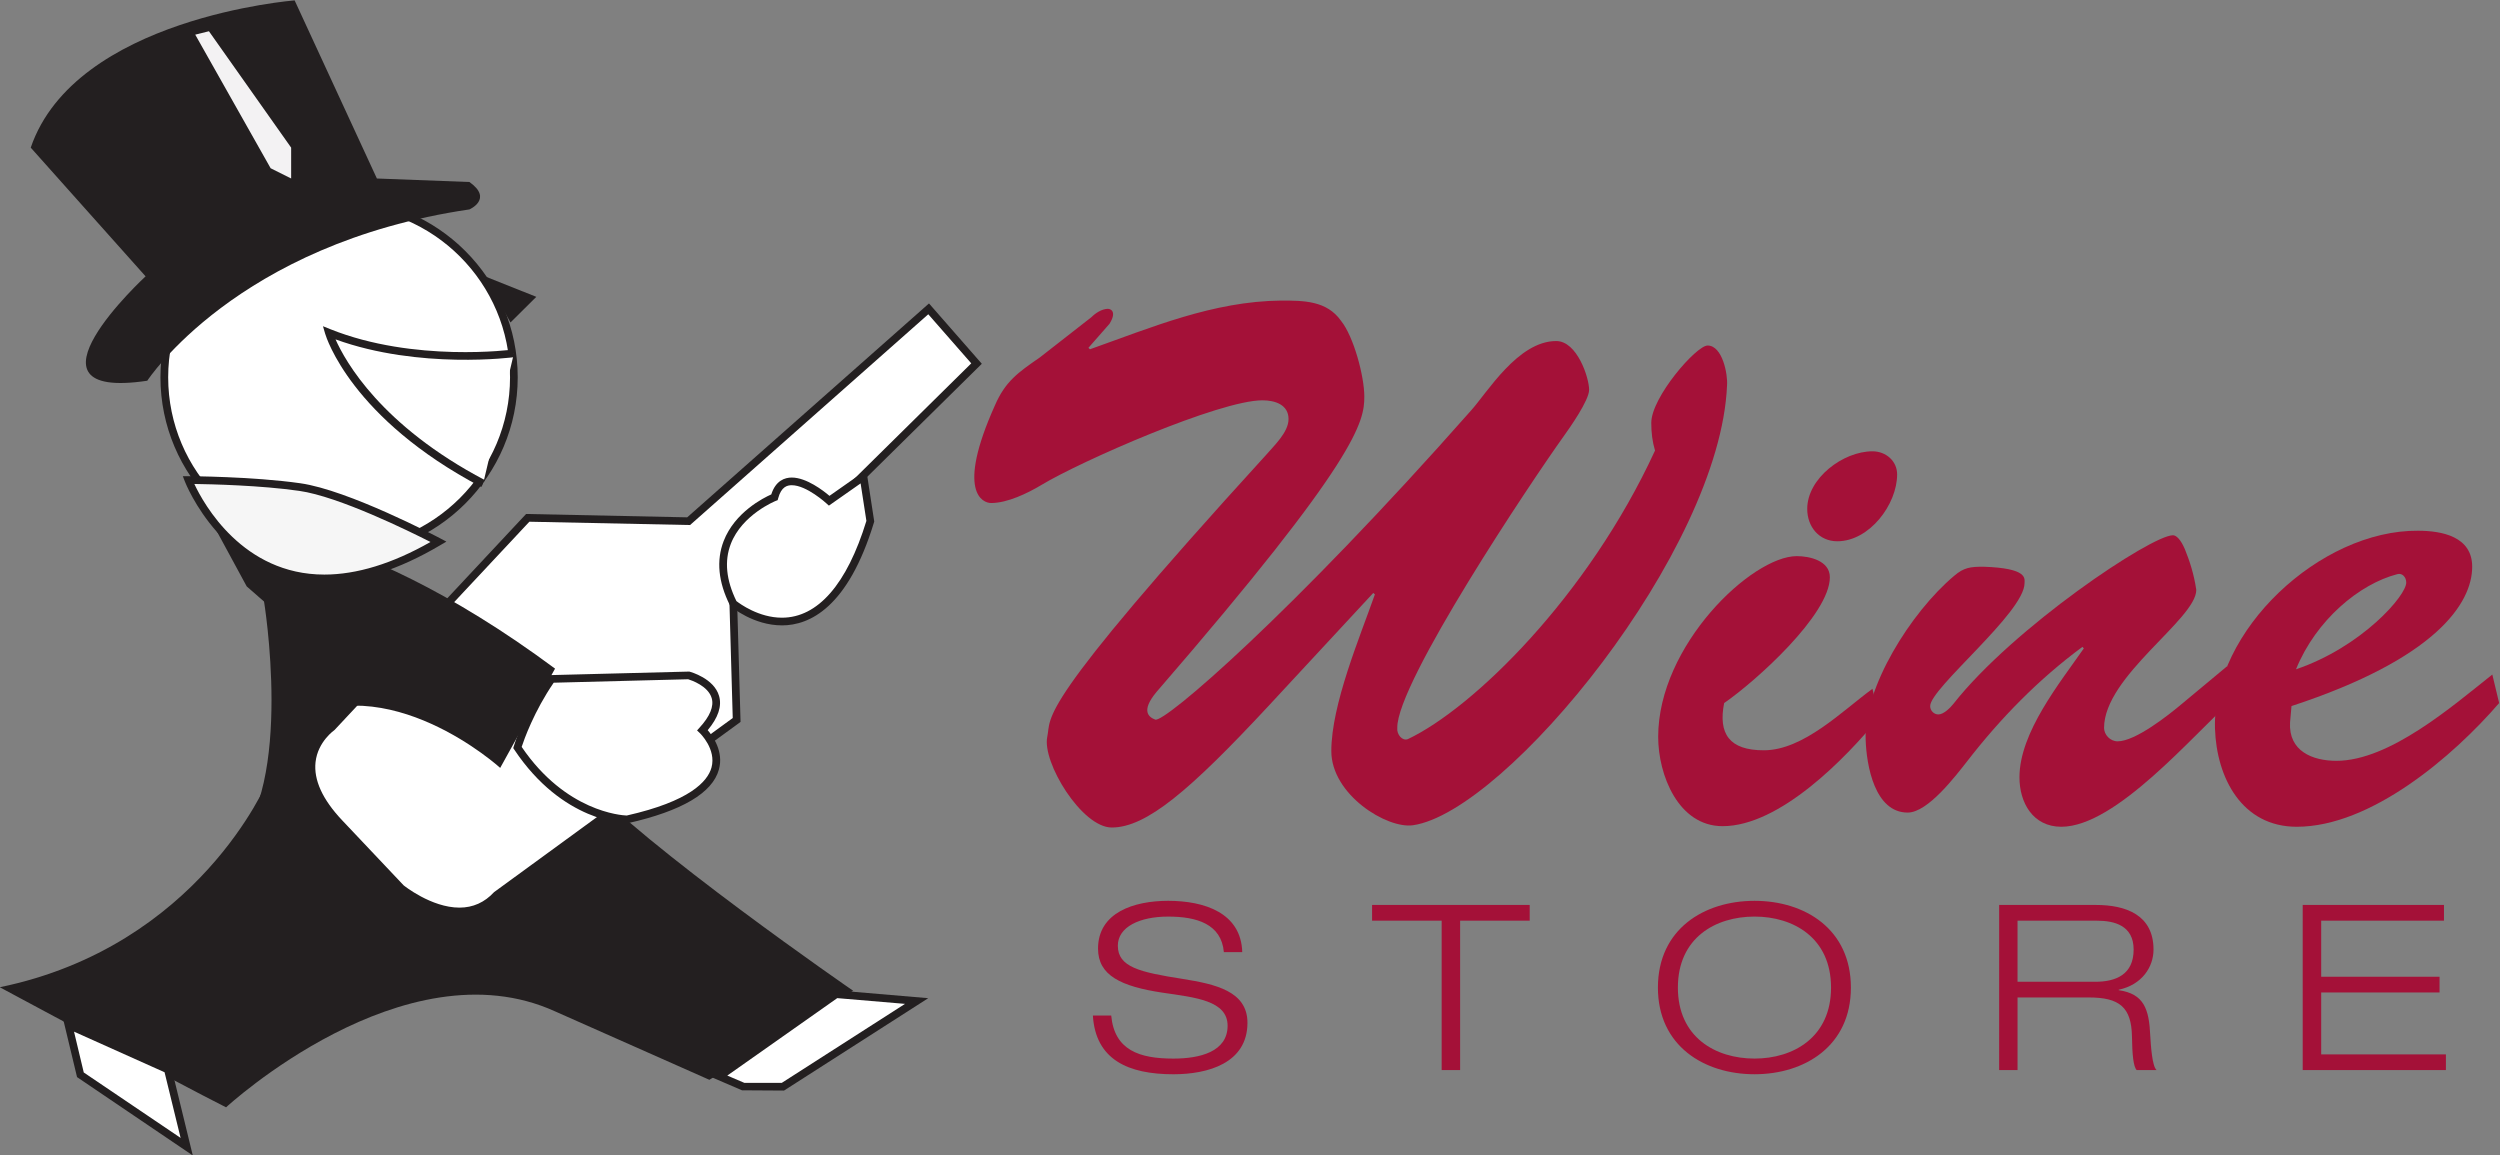 <?xml version="1.0" encoding="UTF-8" standalone="no"?>
<!-- Created with Inkscape (http://www.inkscape.org/) -->

<svg
   xmlns:dc="http://purl.org/dc/elements/1.1/"
   xmlns:cc="http://creativecommons.org/ns#"
   xmlns:rdf="http://www.w3.org/1999/02/22-rdf-syntax-ns#"
   xmlns:svg="http://www.w3.org/2000/svg"
   xmlns="http://www.w3.org/2000/svg"
   xmlns:sodipodi="http://sodipodi.sourceforge.net/DTD/sodipodi-0.dtd"
   xmlns:inkscape="http://www.inkscape.org/namespaces/inkscape"
   version="1.1"
   id="svg2"
   xml:space="preserve"
   width="400"
   height="184.86"
   viewBox="0 0 400 184.86"
   sodipodi:docname="wine_store.svg"
   inkscape:version="0.92.1 r15371"><rect x="0" y="0" width="400" height="184.86" fill="#808080" stroke="none"/><defs
     id="defs6"><clipPath
       clipPathUnits="userSpaceOnUse"
       id="clipPath20"><path
         d="M 0,576 H 288 V 0 H 0 Z"
         id="path18"
         inkscape:connector-curvature="0" /></clipPath><clipPath
       clipPathUnits="userSpaceOnUse"
       id="clipPath772"><path
         d="M 0,576 H 288 V 0 H 0 Z"
         id="path770"
         inkscape:connector-curvature="0" /></clipPath><clipPath
       clipPathUnits="userSpaceOnUse"
       id="clipPath1148"><path
         d="M 0,576 H 288 V 0 H 0 Z"
         id="path1146"
         inkscape:connector-curvature="0" /></clipPath><clipPath
       clipPathUnits="userSpaceOnUse"
       id="clipPath1302"><path
         d="M 0,576 H 288 V 0 H 0 Z"
         id="path1300"
         inkscape:connector-curvature="0" /></clipPath><clipPath
       clipPathUnits="userSpaceOnUse"
       id="clipPath1314"><path
         d="m 94.568,220.461 h 98.863 v 43.094 H 94.568 Z"
         id="path1312"
         inkscape:connector-curvature="0" /></clipPath><clipPath
       clipPathUnits="userSpaceOnUse"
       id="clipPath1326"><path
         d="M 0,295.111 H 288 V 576 H 0 Z"
         id="path1324"
         inkscape:connector-curvature="0" /></clipPath></defs><sodipodi:namedview
     pagecolor="#ffffff"
     bordercolor="#666666"
     borderopacity="1"
     objecttolerance="10"
     gridtolerance="10"
     guidetolerance="10"
     inkscape:pageopacity="0"
     inkscape:pageshadow="2"
     inkscape:window-width="1280"
     inkscape:window-height="656"
     id="namedview4"
     showgrid="false"
     fit-margin-top="0"
     fit-margin-left="0"
     fit-margin-right="0"
     fit-margin-bottom="0"
     inkscape:zoom="1.805"
     inkscape:cx="200"
     inkscape:cy="92.430188"
     inkscape:window-x="0"
     inkscape:window-y="27"
     inkscape:window-maximized="1"
     inkscape:current-layer="g10" /><g
     id="g10"
     inkscape:groupmode="layer"
     inkscape:label="publication(1)"
     transform="matrix(1.333,0,0,-1.333,-148.537,254.069)"><path
       inkscape:connector-curvature="0"
       id="path1152"
       style="fill:#a41138;fill-opacity:1;fill-rule:nonzero;stroke:none;stroke-width:2.881"
       d="m 263.677,105.849 c -9.447,-10.156 -14.653,-14.576 -18.802,-14.576 -3.599,0 -8.378,7.834 -7.742,10.885 0.545,2.524 -1.801,3.06 26.181,33.744 0.988,1.158 2.78,2.789 2.78,4.397 0,1.72 -1.608,2.25 -3.138,2.25 -5.14,0 -21.767,-7.289 -26.538,-10.168 -1.636,-0.98 -4.062,-2.161 -6.027,-2.161 -0.988,0 -4.23,1.271 0.452,11.703 1.248,2.89 2.777,3.962 5.385,5.762 l 6.212,4.849 c 0.455,0.464 1.253,0.997 1.974,0.997 0.363,0 1.086,-0.363 0.187,-1.801 l -2.527,-2.881 0.184,-0.173 c 7.384,2.616 14.76,5.759 22.937,5.846 2.708,0 5.489,0 7.203,-2.435 1.521,-1.89 2.792,-6.664 2.792,-9.084 0,-2.968 -0.637,-7.384 -24.925,-35.438 -1.974,-2.348 -0.902,-3.068 -0.173,-3.339 1.075,-0.447 16.359,12.694 37.87,37.057 1.974,2.172 5.661,8.381 10.26,8.381 2.515,0 3.95,-4.408 3.95,-5.857 0,-1.259 -2.334,-4.575 -3.048,-5.566 -3.869,-5.402 -20.064,-29.598 -19.978,-35.009 -0.086,-0.807 0.622,-1.613 1.273,-1.348 7.819,3.705 21.591,17.102 29.664,34.634 -0.326,1.086 -0.449,2.172 -0.449,3.331 0,3.063 5.402,9.277 6.759,9.277 1.801,0 2.437,-3.506 2.334,-4.774 -0.81,-19.889 -26.541,-51.186 -37.691,-52.806 -3.138,-0.455 -9.807,3.676 -9.807,8.9 0,5.581 3.426,13.677 5.229,18.808 l -0.193,0.173 z" /><path
       inkscape:connector-curvature="0"
       id="path1156"
       style="fill:#a41138;fill-opacity:1;fill-rule:nonzero;stroke:none;stroke-width:2.881"
       d="m 328.353,129.517 c 0,3.685 4.319,6.912 7.828,6.912 1.622,0 2.962,-1.17 2.962,-2.772 0,-3.601 -3.319,-8.027 -7.183,-8.027 -2.175,0 -3.607,1.729 -3.607,3.887 m 8.635,-25.02 C 332.955,99.553 325.037,91.434 318.195,91.434 c -5.313,0 -7.733,6.143 -7.733,10.724 0,10.986 11.231,21.689 16.639,21.689 1.538,0 3.967,-0.542 3.967,-2.535 0,-4.489 -8.906,-12.493 -12.689,-15.1 -0.726,-3.691 0.619,-5.67 4.76,-5.67 4.774,0 9.447,4.757 13.043,7.379 z" /><path
       inkscape:connector-curvature="0"
       id="path1160"
       style="fill:#a41138;fill-opacity:1;fill-rule:nonzero;stroke:none;stroke-width:2.881"
       d="m 378.731,110.615 0.72,-3.959 c -4.768,-4.232 -14.025,-15.293 -20.6,-15.293 -3.406,0 -5.025,2.884 -5.025,5.935 0,5.388 4.858,11.343 7.724,15.472 l -0.167,0.184 c -5.235,-3.864 -9.828,-8.545 -13.867,-13.772 -1.351,-1.711 -4.676,-6.117 -7.105,-6.117 -3.964,0 -4.95,5.682 -5.045,8.744 -0.271,6.197 5.399,15.282 10.631,19.681 1.173,1.006 1.962,1.086 3.512,1.086 5.382,-0.176 4.927,-1.432 4.927,-1.979 0,-3.506 -11.326,-12.591 -11.326,-14.749 0,-0.553 0.455,-1.003 0.985,-1.003 0.634,0 1.441,0.812 1.801,1.268 7.212,9.174 23.752,20.24 26.357,20.24 0.366,0 0.91,-0.444 1.441,-1.703 0.545,-1.348 1.086,-2.973 1.357,-4.86 0,-3.503 -11.069,-10.346 -11.069,-16.561 0,-0.807 0.723,-1.611 1.628,-1.611 2.141,0 6.108,3.146 7.713,4.495 z" /><path
       inkscape:connector-curvature="0"
       id="path1164"
       style="fill:#a41138;fill-opacity:1;fill-rule:nonzero;stroke:none;stroke-width:2.881"
       d="m 400.25,120.696 c 0,0.617 -0.478,1.17 -1.086,0.982 -4.503,-1.164 -9.733,-5.471 -12.144,-11.415 7.906,2.688 13.299,8.9 13.23,10.433 m 11.153,-14.484 c -5.515,-6.396 -15.385,-14.849 -24.297,-14.849 -6.569,0 -9.623,5.863 -9.81,11.79 -0.354,11.781 12.689,23.847 24.372,23.741 2.893,0 6.5,-0.706 6.5,-4.316 0,-4.423 -4.42,-11.064 -21.689,-16.728 l -0.173,-1.979 c -0.19,-3.423 2.685,-4.593 5.561,-4.593 6.388,0 13.942,6.572 18.716,10.355 z" /><path
       inkscape:connector-curvature="0"
       id="path1168"
       style="fill:#a41138;fill-opacity:1;fill-rule:nonzero;stroke:none;stroke-width:2.881"
       d="m 258.331,76.317 c -0.3,3.38 -3.256,4.264 -6.684,4.264 -3.429,0 -6.042,-1.245 -6.042,-3.489 0,-2.573 2.613,-3.184 7.802,-3.996 3.872,-0.625 7.756,-1.452 7.756,-5.258 0,-4.852 -4.745,-6.183 -8.891,-6.183 -5.394,0 -9.338,1.726 -9.663,7.047 h 2.201 c 0.386,-4.16 3.374,-5.166 7.462,-5.166 3.192,0 6.508,0.824 6.508,3.944 0,3.028 -3.887,3.391 -7.77,3.962 -5.059,0.755 -7.782,2.089 -7.782,5.296 0,4.336 4.307,5.736 8.419,5.736 4.348,0 8.756,-1.443 8.891,-6.157 z" /><path
       inkscape:connector-curvature="0"
       id="path1172"
       style="fill:#a41138;fill-opacity:1;fill-rule:nonzero;stroke:none;stroke-width:2.881"
       d="m 284.473,80.088 h -8.352 v 1.89 h 18.92 v -1.89 h -8.352 V 62.161 h -2.216 z" /><path
       inkscape:connector-curvature="0"
       id="path1176"
       style="fill:#a41138;fill-opacity:1;fill-rule:nonzero;stroke:none;stroke-width:2.881"
       d="m 322.029,63.538 c 4.667,0 9.182,2.564 9.182,8.52 0,5.978 -4.515,8.525 -9.182,8.525 -4.693,0 -9.202,-2.547 -9.202,-8.525 0,-5.955 4.509,-8.52 9.202,-8.52 m 0,18.935 c 6.053,0 11.565,-3.403 11.565,-10.415 0,-6.987 -5.512,-10.401 -11.565,-10.401 -6.068,0 -11.599,3.414 -11.599,10.401 0,7.013 5.532,10.415 11.599,10.415" /><path
       inkscape:connector-curvature="0"
       id="path1180"
       style="fill:#a41138;fill-opacity:1;fill-rule:nonzero;stroke:none;stroke-width:2.881"
       d="m 353.595,72.758 h 9.346 c 2.409,0 4.59,0.833 4.59,3.864 0,2.919 -2.36,3.466 -4.382,3.466 h -9.554 z m -2.207,9.22 h 11.617 c 3.596,0 6.912,-1.196 6.912,-5.356 0,-2.103 -1.397,-4.23 -4.178,-4.82 v -0.055 c 3.028,-0.438 3.65,-2.244 3.789,-5.491 0.072,-1.253 0.233,-3.645 0.755,-4.094 h -2.388 c -0.395,0.395 -0.536,1.884 -0.565,4.042 -0.066,3.498 -1.495,4.67 -5.166,4.67 h -8.568 v -8.713 h -2.207 z" /><path
       inkscape:connector-curvature="0"
       id="path1184"
       style="fill:#a41138;fill-opacity:1;fill-rule:nonzero;stroke:none;stroke-width:2.881"
       d="m 387.825,81.978 h 16.956 V 80.088 H 390.043 v -6.722 h 14.207 V 71.474 H 390.043 v -7.43 h 14.97 v -1.881 h -17.189 z" /><path
       inkscape:connector-curvature="0"
       id="path1188"
       style="fill:#ffffff;fill-opacity:1;fill-rule:nonzero;stroke:none;stroke-width:2.881"
       d="m 173.118,145.31 c 0,-11.585 -9.404,-20.969 -20.966,-20.969 -11.588,0 -20.992,9.384 -20.992,20.969 0,11.594 9.404,20.972 20.992,20.972 11.562,0 20.966,-9.378 20.966,-20.972" /><path
       inkscape:connector-curvature="0"
       id="path1192"
       style="fill:#231f20;fill-opacity:1;fill-rule:nonzero;stroke:none;stroke-width:2.881"
       d="m 152.151,165.819 c -11.323,0 -20.534,-9.197 -20.534,-20.508 0,-11.308 9.211,-20.499 20.534,-20.499 11.306,0 20.499,9.191 20.499,20.499 0,11.311 -9.194,20.508 -20.499,20.508 m 0,-41.938 c -11.827,0 -21.462,9.611 -21.462,21.43 0,11.818 9.635,21.436 21.462,21.436 11.813,0 21.421,-9.617 21.421,-21.436 0,-11.818 -9.609,-21.43 -21.421,-21.43" /><path
       inkscape:connector-curvature="0"
       id="path1196"
       style="fill:#ffffff;fill-opacity:1;fill-rule:nonzero;stroke:none;stroke-width:2.881"
       d="m 173.118,148.186 c 0,0 -11.937,-1.645 -22.216,2.478 0,0 2.893,-9.882 18.52,-18.111" /><path
       inkscape:connector-curvature="0"
       id="path1200"
       style="fill:#231f20;fill-opacity:1;fill-rule:nonzero;stroke:none;stroke-width:2.881"
       d="m 169.201,132.145 c -15.61,8.223 -18.615,17.978 -18.739,18.39 l -0.265,0.908 0.879,-0.354 c 10.044,-4.028 21.862,-2.458 21.98,-2.443 l 0.121,-0.913 c -0.109,-0.02 -11.418,-1.513 -21.47,2.129 1.164,-2.628 5.445,-10.332 17.932,-16.895 z" /><path
       inkscape:connector-curvature="0"
       id="path1204"
       style="fill:#231f20;fill-opacity:1;fill-rule:nonzero;stroke:none;stroke-width:2.881"
       d="m 143.507,96.772 c 0,0 -8.231,-19.75 -32.105,-24.671 0,0 21.401,-11.522 27.163,-14.414 0,0 21.384,19.747 39.486,11.519 l 18.526,-8.217 17.258,10.689 c 0,0 -25.098,17.284 -32.897,25.916 0,0 -21.395,-4.526 -37.432,-0.821" /><path
       inkscape:connector-curvature="0"
       id="path1208"
       style="fill:#ffffff;fill-opacity:1;fill-rule:nonzero;stroke:none;stroke-width:2.881"
       d="m 131.583,62.227 2.25,-9.263 -12.755,8.632 -1.432,5.978 z" /><path
       inkscape:connector-curvature="0"
       id="path1212"
       style="fill:#231f20;fill-opacity:1;fill-rule:nonzero;stroke:none;stroke-width:2.881"
       d="m 121.485,61.87 11.623,-7.854 -1.925,7.88 -10.868,4.875 z m 13.086,-9.963 -13.893,9.407 -1.694,7.065 12.994,-5.823 z" /><path
       inkscape:connector-curvature="0"
       id="path1216"
       style="fill:#ffffff;fill-opacity:1;fill-rule:nonzero;stroke:none;stroke-width:2.881"
       d="m 197.782,61.397 2.904,-1.242 h 4.719 l 16.057,10.294 -9.669,0.818 z" /><path
       inkscape:connector-curvature="0"
       id="path1220"
       style="fill:#231f20;fill-opacity:1;fill-rule:nonzero;stroke:none;stroke-width:2.881"
       d="m 200.776,60.623 h 4.492 l 14.792,9.482 -8.136,0.689 -13.196,-9.295 z m 4.76,-0.925 -5.042,0.032 -3.645,1.57 14.818,10.441 11.179,-0.954 z" /><path
       inkscape:connector-curvature="0"
       id="path1224"
       style="fill:#231f20;fill-opacity:1;fill-rule:nonzero;stroke:none;stroke-width:2.881"
       d="m 143.097,118.575 c 0,0 3.697,-22.225 -3.708,-29.612 l 13.576,-6.174 8.641,15.215 -2.864,15.636 z" /><path
       inkscape:connector-curvature="0"
       id="path1228"
       style="fill:#ffffff;fill-opacity:1;fill-rule:nonzero;stroke:none;stroke-width:2.881"
       d="m 222.896,153.531 -28.8,-25.489 -19.33,0.4 -23.444,-25.086 c 0,0 -6.177,-4.114 0.827,-11.519 l 7.396,-7.825 c 0,0 6.998,-5.748 11.519,-0.815 l 28.788,20.98 -0.398,13.979 29.186,28.803 z" /><path
       inkscape:connector-curvature="0"
       id="path1232"
       style="fill:#231f20;fill-opacity:1;fill-rule:nonzero;stroke:none;stroke-width:2.881"
       d="m 159.88,84.331 c 0,0 3.31,-2.674 6.699,-2.674 1.628,0 3.019,0.628 4.149,1.855 l 28.653,20.903 -0.398,13.93 29.028,28.641 -5.16,5.892 -28.592,-25.299 -19.289,0.398 -23.392,-25.005 c -0.017,-0.014 -1.997,-1.377 -2.273,-3.846 -0.236,-2.146 0.836,-4.486 3.181,-6.972 z m 6.699,-3.587 v 0 c -3.731,0 -7.183,2.795 -7.327,2.921 l -7.439,7.857 c -2.544,2.691 -3.697,5.287 -3.42,7.721 0.303,2.697 2.282,4.215 2.628,4.463 l 23.556,25.201 19.338,-0.403 29.022,25.674 6.341,-7.243 -29.359,-28.964 0.4,-14.017 -0.19,-0.147 -28.788,-20.978 c -1.245,-1.371 -2.867,-2.086 -4.763,-2.086" /><path
       inkscape:connector-curvature="0"
       id="path1236"
       style="fill:#ffffff;fill-opacity:1;fill-rule:nonzero;stroke:none;stroke-width:2.881"
       d="m 210.961,130.496 c 0,0 -5.35,4.941 -6.578,0.418 0,0 -9.453,-3.702 -4.927,-12.758 0,0 10.683,-9.053 16.446,9.885 l -0.83,5.342 z" /><path
       inkscape:connector-curvature="0"
       id="path1240"
       style="fill:#231f20;fill-opacity:1;fill-rule:nonzero;stroke:none;stroke-width:2.881"
       d="m 199.819,118.454 c 0.421,-0.331 2.697,-1.997 5.466,-1.997 4.304,0 7.808,4.016 10.139,11.62 l -0.694,4.5 -3.806,-2.668 -0.277,0.248 c -0.017,0.02 -2.403,2.201 -4.178,2.201 -0.527,0 -1.259,-0.158 -1.636,-1.573 l -0.06,-0.219 -0.219,-0.086 c -0.04,-0.014 -4.045,-1.628 -5.408,-5.172 -0.787,-2.046 -0.553,-4.348 0.674,-6.854 m 5.466,-2.919 c -3.406,0 -6.022,2.178 -6.134,2.27 l -0.112,0.144 c -1.397,2.789 -1.645,5.373 -0.755,7.693 1.34,3.483 4.812,5.212 5.722,5.612 0.53,1.665 1.622,2.025 2.463,2.025 1.746,0 3.792,-1.573 4.521,-2.198 l 4.425,3.106 0.948,-6.183 -0.029,-0.104 c -3.106,-10.219 -7.719,-12.366 -11.049,-12.366" /><path
       inkscape:connector-curvature="0"
       id="path1244"
       style="fill:#ffffff;fill-opacity:1;fill-rule:nonzero;stroke:none;stroke-width:2.881"
       d="m 177.648,109.104 16.448,0.424 c 0,0 6.169,-1.642 1.654,-6.583 0,0 7.407,-6.993 -9.053,-10.698 0,0 -7.413,0 -13.158,8.635 0,0 1.227,4.117 4.109,8.223" /><path
       inkscape:connector-curvature="0"
       id="path1248"
       style="fill:#231f20;fill-opacity:1;fill-rule:nonzero;stroke:none;stroke-width:2.881"
       d="m 174.046,100.951 c 5.281,-7.776 11.98,-8.217 12.611,-8.24 7.563,1.711 9.707,4.077 10.173,5.757 0.605,2.204 -1.377,4.126 -1.406,4.146 l -0.326,0.311 0.303,0.337 c 1.25,1.363 1.74,2.558 1.455,3.541 -0.429,1.466 -2.449,2.149 -2.826,2.265 l -16.14,-0.415 c -2.351,-3.423 -3.561,-6.84 -3.843,-7.701 m 12.7,-9.165 h -0.049 c -0.317,0 -7.721,0.101 -13.541,8.839 l -0.121,0.179 0.06,0.207 c 0.049,0.173 1.282,4.241 4.172,8.364 l 0.138,0.187 16.742,0.426 0.066,-0.011 c 0.112,-0.035 2.916,-0.804 3.524,-2.91 0.36,-1.23 -0.101,-2.61 -1.363,-4.111 0.622,-0.72 1.942,-2.561 1.345,-4.725 -0.772,-2.815 -4.446,-4.976 -10.922,-6.442 z" /><path
       inkscape:connector-curvature="0"
       id="path1252"
       style="fill:#231f20;fill-opacity:1;fill-rule:nonzero;stroke:none;stroke-width:2.881"
       d="m 136.918,127.821 c 0,0 15.633,1.449 41.134,-17.477 l -6.583,-11.916 c 0,0 -13.556,12.331 -25.498,5.324 l -1.645,13.59 -3.285,2.873 z" /><path
       inkscape:connector-curvature="0"
       id="path1256"
       style="fill:#231f20;fill-opacity:1;fill-rule:nonzero;stroke:none;stroke-width:2.881"
       d="m 167.775,168.753 -11.107,0.421 -9.874,21.378 c 0,0 -26.331,-2.06 -31.675,-17.673 l 13.786,-15.449 c 0,0 -16.258,-14.993 0.202,-12.53 0,0 10.698,16.454 38.668,20.563 0,0 2.878,1.253 0,3.29" /><path
       inkscape:connector-curvature="0"
       id="path1260"
       style="fill:#f3f2f3;fill-opacity:1;fill-rule:nonzero;stroke:none;stroke-width:2.881"
       d="m 134.864,186.44 9.05,-16.034 2.463,-1.23 v 3.702 l -9.868,13.971 z" /><path
       inkscape:connector-curvature="0"
       id="path1264"
       style="fill:#f6f6f6;fill-opacity:1;fill-rule:nonzero;stroke:none;stroke-width:2.881"
       d="m 164.066,125.567 c 0,0 -10.899,5.759 -16.656,6.563 -5.748,0.83 -13.369,0.841 -13.369,0.841 0,0 7.811,-20.568 30.024,-7.405" /><path
       inkscape:connector-curvature="0"
       id="path1268"
       style="fill:#231f20;fill-opacity:1;fill-rule:nonzero;stroke:none;stroke-width:2.881"
       d="m 134.757,132.508 c 1.129,-2.414 5.814,-10.876 15.604,-10.876 3.878,0 8.165,1.308 12.74,3.913 -2.544,1.294 -11.012,5.463 -15.754,6.134 -4.642,0.668 -10.577,0.798 -12.591,0.83 m 15.604,-11.798 v 0 c -12.02,0 -16.696,11.98 -16.742,12.098 l -0.242,0.631 h 0.674 c 0.075,0 7.707,-0.029 13.429,-0.847 5.768,-0.818 16.35,-6.382 16.803,-6.618 l 0.726,-0.386 -0.715,-0.421 c -4.99,-2.956 -9.684,-4.457 -13.933,-4.457" /><path
       inkscape:connector-curvature="0"
       id="path1272"
       style="fill:#231f20;fill-opacity:1;fill-rule:nonzero;stroke:none;stroke-width:2.881"
       d="m 169.624,157.431 6.18,-2.461 -3.1,-3.077 z" /></g></svg>